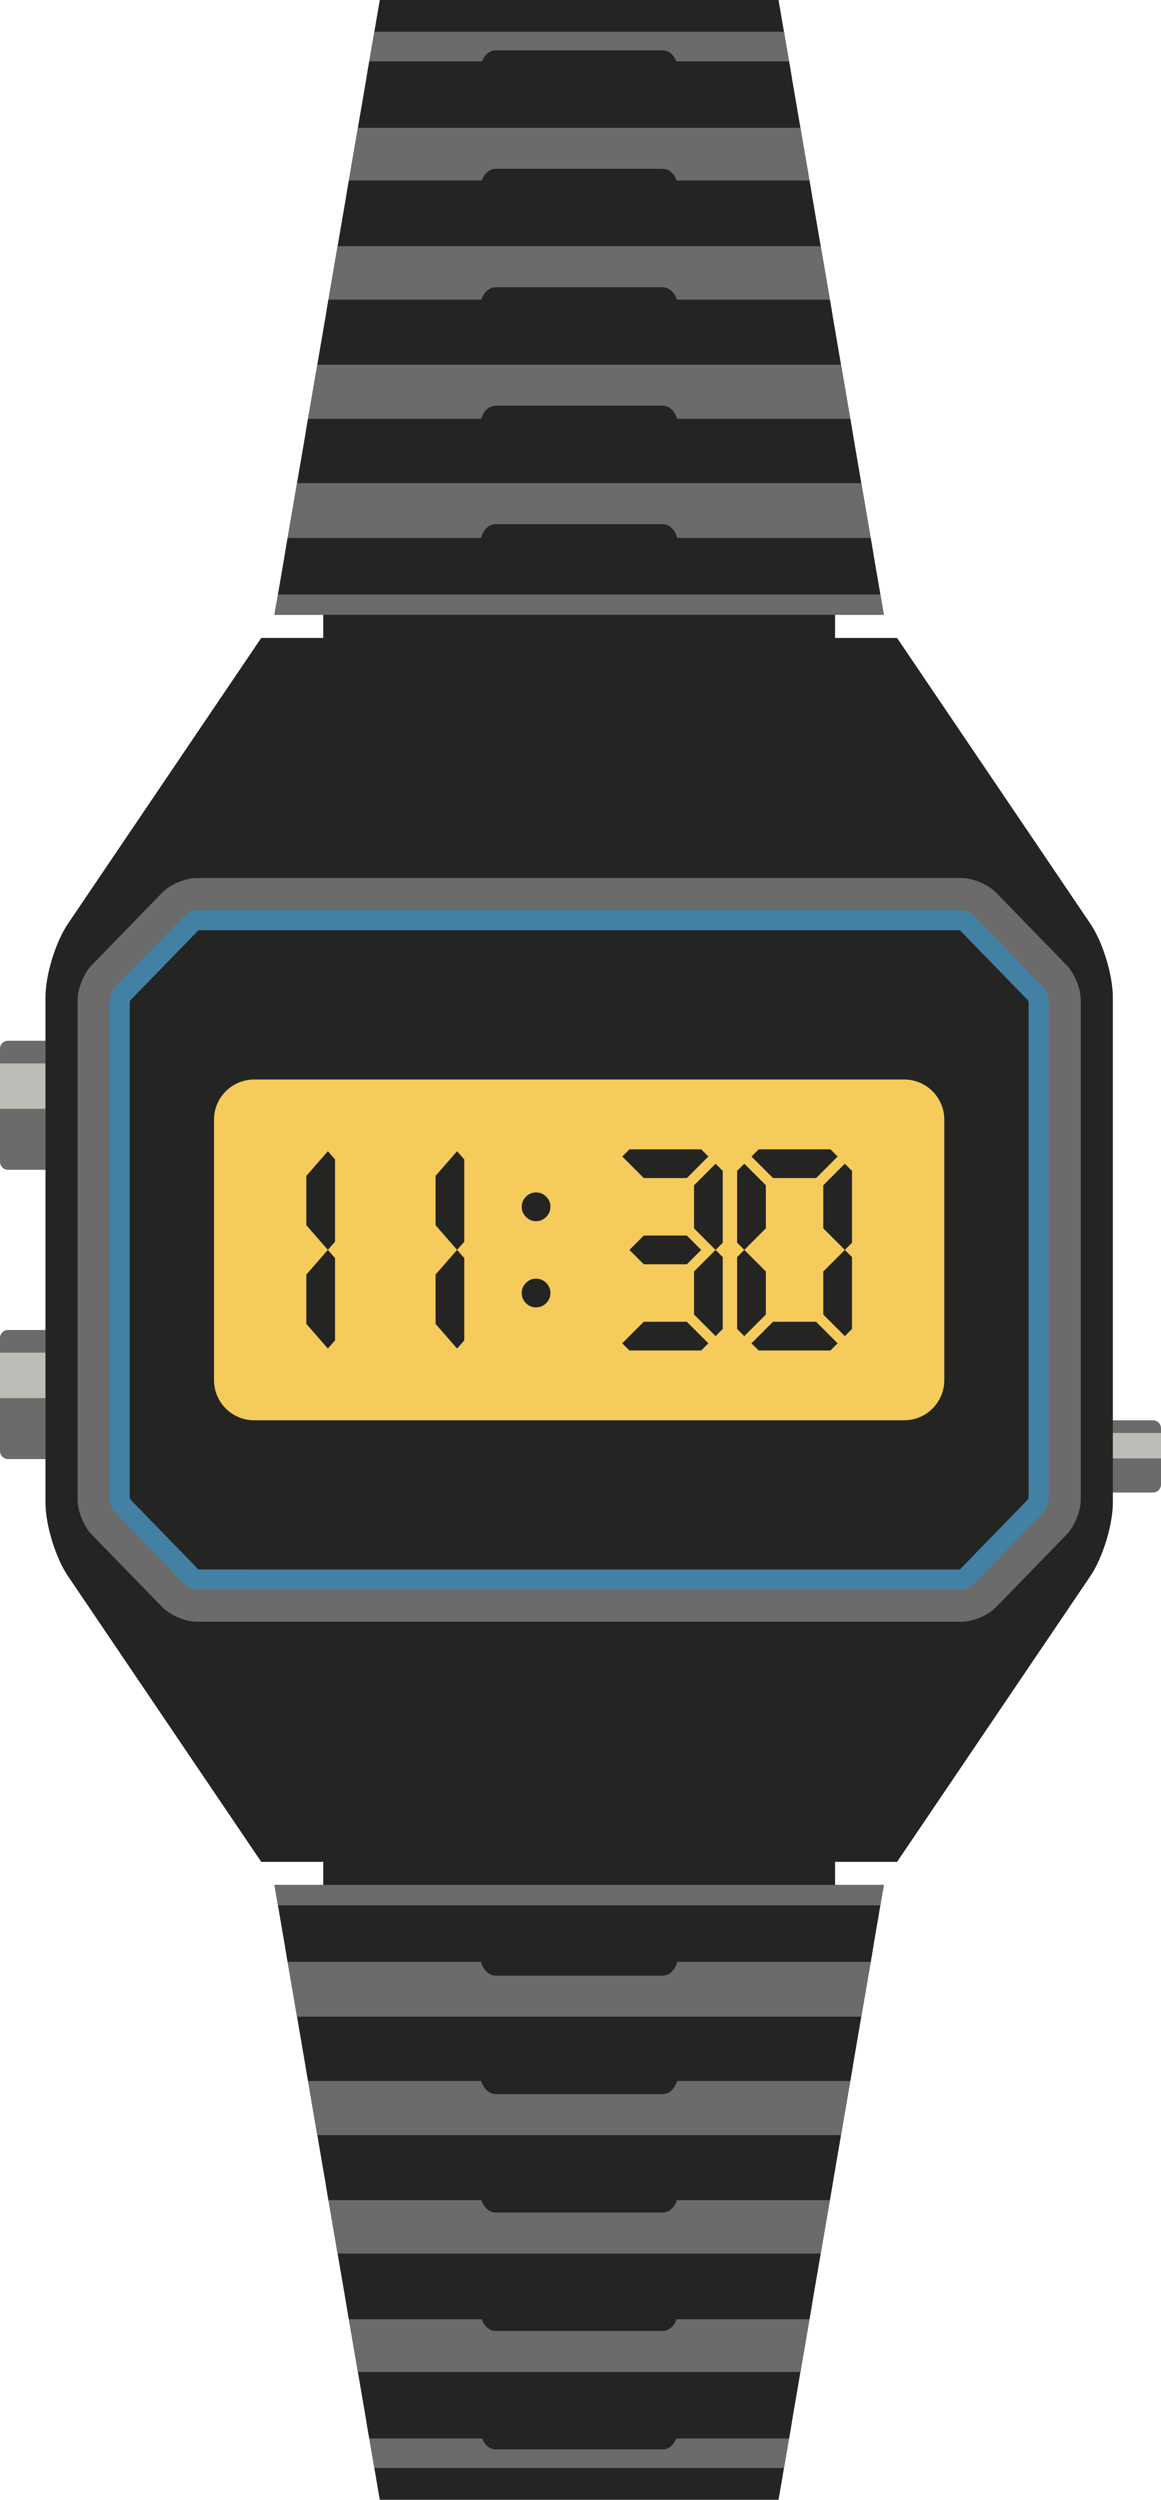 <svg xmlns="http://www.w3.org/2000/svg" width="501.9" height="1080" viewBox="0 0 501.9 1080"><g id="a"/><g id="b"><g id="c"><g id="d"><g><g><path d="M139.74 796.1h221.27v24.29H139.74z" fill="#242423"/><path d="M118.64 814.36 164.18 1080H336.56L382.1 814.36H118.64z" fill="#242423"/><path d="M372.34 871.28 377.02 844.01H123.73L128.4 871.28H372.34z" fill="#6b6b6b"/><path d="M363.57 922.45 368.25 895.18H132.5L137.17 922.45h226.4z" fill="#6b6b6b"/><path d="M354.8 973.62 359.47 946.36H141.28L145.95 973.62H354.8z" fill="#6b6b6b"/><path d="M346.03 1024.79 350.7 997.53H150.05L154.72 1024.79H346.03z" fill="#6b6b6b"/><path d="M338.91 1066.28 341.92 1048.7H158.82L161.83 1066.28H338.91z" fill="#6b6b6b"/><path d="M120.15 823.15H380.59L382.1 814.36H118.64L120.15 823.15z" fill="#6b6b6b"/><path d="M292.88 840.87c-.77-3.68-3.34-6.41-6.42-6.41h-72.16c-3.08.0-5.65 2.73-6.42 6.41H123.19l1.15 6.72h83.63c.88 3.46 3.36 5.97 6.32 5.97h72.16c2.96.0 5.43-2.51 6.31-5.97h83.63l1.15-6.72h-84.68z" fill="#242423"/><path d="M286.45 885.64h-72.16c-3.17.0-5.81 2.87-6.49 6.71h-75.78l1.15 6.72h74.88c.95 3.3 3.37 5.67 6.24 5.67h72.16c2.87.0 5.3-2.37 6.24-5.67h74.88l1.15-6.72h-75.78c-.68-3.84-3.33-6.71-6.49-6.71z" fill="#242423"/><path d="M286.45 936.81h-72.16c-3.25.0-5.95 3.01-6.55 7.01h-66.9l1.15 6.72h66.13c1 3.15 3.39 5.36 6.17 5.36h72.16c2.78.0 5.17-2.21 6.17-5.36h66.13l1.15-6.72h-66.9c-.6-4-3.3-7.01-6.55-7.01z" fill="#242423"/><path d="M286.45 987.98h-72.16c-3.33.0-6.07 3.17-6.57 7.31h-58.05l1.15 6.72h57.42c1.06 2.98 3.36 5.06 6.06 5.06h72.16c2.69.0 5-2.08 6.06-5.06h57.41l1.15-6.72h-58.05c-.51-4.14-3.24-7.31-6.58-7.31z" fill="#242423"/><path d="M286.45 1039.16h-72.16c-3.41.0-6.19 3.32-6.6 7.61h-49.2l1.16 6.72h48.72c1.1 2.82 3.34 4.76 5.93 4.76h72.16c2.6.0 4.83-1.95 5.93-4.76h48.72l1.15-6.72h-49.21c-.41-4.29-3.18-7.61-6.6-7.61z" fill="#242423"/></g><g><path d="M139.74 259.61h221.27v24.29H139.74z" fill="#242423"/><path d="M118.64 265.63 164.18.0H336.56L382.1 265.63H118.64z" fill="#242423"/><path d="M372.34 208.72 377.02 235.99H123.73L128.4 208.72H372.34z" fill="#6b6b6b"/><path d="M363.57 157.55 368.25 184.81H132.5L137.17 157.55h226.4z" fill="#6b6b6b"/><path d="M354.8 106.38 359.47 133.64H141.28L145.95 106.38H354.8z" fill="#6b6b6b"/><path d="M346.03 55.21 350.7 82.47H150.05L154.72 55.21H346.03z" fill="#6b6b6b"/><path d="M338.91 13.72 341.92 31.3H158.82L161.83 13.72H338.91z" fill="#6b6b6b"/><path d="M120.15 256.85H380.59L382.1 265.63H118.64L120.15 256.85z" fill="#6b6b6b"/><path d="M292.88 239.13c-.77 3.68-3.34 6.41-6.42 6.41h-72.16c-3.08.0-5.65-2.72-6.42-6.41H123.19l1.15-6.72h83.63c.88-3.46 3.36-5.97 6.32-5.97h72.16c2.96.0 5.43 2.51 6.31 5.97h83.63l1.15 6.72h-84.68z" fill="#242423"/><path d="M286.45 194.36h-72.16c-3.17.0-5.81-2.87-6.49-6.71h-75.78l1.15-6.72h74.88c.95-3.3 3.37-5.67 6.24-5.67h72.16c2.87.0 5.3 2.36 6.24 5.67h74.88l1.15 6.72h-75.78c-.68 3.83-3.33 6.71-6.49 6.71z" fill="#242423"/><path d="M286.45 143.19h-72.16c-3.25.0-5.95-3.02-6.55-7.01h-66.9l1.15-6.72h66.13c1-3.15 3.39-5.36 6.17-5.36h72.16c2.78.0 5.17 2.22 6.17 5.36h66.13l1.15 6.72h-66.9c-.6 4-3.3 7.01-6.55 7.01z" fill="#242423"/><path d="M286.45 92.02h-72.16c-3.33.0-6.07-3.17-6.57-7.31h-58.05l1.15-6.72h57.42c1.06-2.98 3.36-5.06 6.06-5.06h72.16c2.69.0 5 2.08 6.06 5.06h57.41l1.15 6.72h-58.05c-.51 4.14-3.24 7.31-6.58 7.31z" fill="#242423"/><path d="M286.45 40.84h-72.16c-3.41.0-6.19-3.33-6.6-7.61h-49.2l1.16-6.72h48.72c1.1-2.81 3.34-4.76 5.93-4.76h72.16c2.6.0 4.83 1.95 5.93 4.76h48.72l1.15 6.72h-49.21c-.41 4.28-3.18 7.61-6.6 7.61z" fill="#242423"/></g></g><path d="M498.43 644.83h-24.29v-31.22h24.29c1.91.0 3.47 1.55 3.47 3.46v24.29c0 1.91-1.55 3.47-3.47 3.47z" fill="#6b6b6b"/><path d="M474.14 619.1h27.76v10.98H474.14z" fill="#bdbdb7"/><g><path d="M3.47 505.4c-1.92.0-3.47-1.55-3.47-3.47v-48.83c0-1.92 1.56-3.47 3.47-3.47H27.76v55.77H3.47z" fill="#6b6b6b"/><path d="M0 459.44h27.76v19.62H0z" fill="#bdbdb7"/><path d="M3.47 630.37c-1.92.0-3.47-1.55-3.47-3.47v-48.83c0-1.91 1.56-3.47 3.47-3.47H27.76v55.77H3.47z" fill="#6b6b6b"/><path d="M0 584.41h27.76v19.62H0z" fill="#bdbdb7"/></g><path d="M250.37 275.61H112.93L29.38 399.07c-5.37 7.93-9.72 22.13-9.72 31.71v218.44c0 9.58 4.35 23.78 9.72 31.72l83.55 123.45H387.81l83.55-123.45c5.37-7.94 9.72-22.14 9.72-31.72v-218.44c0-9.58-4.35-23.78-9.72-31.71l-83.55-123.45H250.37z" fill="#242423"/><path d="M415.8 379.35H84.95c-4.79.0-11.38 2.78-14.72 6.21l-30.64 31.5c-3.34 3.43-6.05 10.1-6.05 14.89v216.08c0 4.79 2.71 11.46 6.05 14.89l30.64 31.5c3.34 3.43 9.93 6.22 14.72 6.22H415.8c4.79.0 11.38-2.78 14.72-6.22l30.64-31.5c3.34-3.43 6.05-10.1 6.05-14.89v-216.08c0-4.79-2.71-11.46-6.05-14.89l-30.64-31.5c-3.34-3.43-9.93-6.21-14.72-6.21z" fill="#6b6b6b"/><path d="M84.95 686.76c-1.17-.05-3.92-1.21-4.8-2.04l-30.62-31.47c-.86-.94-2.08-3.93-2.12-5.23V431.96c.04-1.28 1.26-4.27 2.13-5.23l30.63-31.48c.85-.8 3.61-1.97 4.81-2.02H415.8c1.17.05 3.92 1.22 4.8 2.04l30.61 31.47c.86.95 2.08 3.94 2.12 5.23v216.06c-.04 1.28-1.26 4.27-2.13 5.22l-30.63 31.49c-.85.8-3.6 1.96-4.8 2.01H84.95z" fill="#4281a4"/><path d="M85.93 678.09c-.07-.03-.15-.07-.22-.1l-29.38-30.2c-.09-.19-.17-.4-.24-.59V432.78c.07-.19.16-.4.24-.59l29.38-30.2c.07-.03.15-.07.22-.1H414.82c.07.03.15.07.22.1l29.37 30.2c.08.19.17.4.24.59v214.42c-.07.19-.15.4-.24.59l-29.38 30.2c-.08.03-.15.06-.22.09H85.93z" fill="#242423"/><path d="M390.88 613.61H109.87c-9.58.0-17.35-7.77-17.35-17.35V483.73c0-9.58 7.77-17.34 17.35-17.34H390.88c9.58.0 17.34 7.77 17.34 17.34v112.53c0 9.58-7.77 17.35-17.34 17.35z" fill="#f5cb5c"/><g><g><path d="M144.84 536.45l-3.1 3.55-9.31-10.66v-21.31l9.31-10.66 3.1 3.55v35.52zm0 42.62-3.1 3.55-9.31-10.65v-21.31l9.31-10.66 3.1 3.55v35.52z" fill="#242423"/><path d="M200.71 536.45 197.6 540l-9.31-10.66v-21.31l9.31-10.66 3.11 3.55v35.52zm0 42.62-3.11 3.55-9.31-10.65v-21.31l9.31-10.66 3.11 3.55v35.52z" fill="#242423"/></g><path d="M236.12 517c1.22 1.22 1.83 2.68 1.83 4.38s-.61 3.15-1.83 4.38c-1.22 1.22-2.68 1.83-4.38 1.83s-3.16-.61-4.37-1.83c-1.22-1.22-1.83-2.68-1.83-4.38s.61-3.15 1.83-4.38c1.22-1.22 2.67-1.83 4.37-1.83s3.16.62 4.38 1.83zm0 37.25c1.22 1.22 1.83 2.68 1.83 4.38s-.61 3.15-1.83 4.38c-1.22 1.22-2.68 1.83-4.38 1.83s-3.16-.61-4.37-1.83c-1.22-1.22-1.83-2.68-1.83-4.38s.61-3.16 1.83-4.38c1.22-1.22 2.67-1.83 4.37-1.83s3.16.61 4.38 1.83z" fill="#242423"/><g><path d="M303.14 496.55l3.1 3.11-9.31 9.31h-18.62l-9.31-9.31 3.11-3.11h31.04zm-31.04 86.91-3.11-3.1 9.31-9.31h18.62l9.31 9.31-3.1 3.1h-31.04zm0-43.45 6.2-6.21h18.62l6.21 6.21-6.21 6.21h-18.62l-6.2-6.21zm40.35-3.11-3.1 3.11-9.31-9.31v-18.62l9.31-9.31 3.1 3.1v31.04zm0 37.24-3.1 3.11-9.31-9.31v-18.62l9.31-9.31 3.1 3.1v31.03z" fill="#242423"/><path d="M318.66 505.86l3.1-3.1 9.31 9.31v18.62l-9.31 9.31-3.1-3.11v-31.04zm0 37.25 3.1-3.1 9.31 9.31v18.62l-9.31 9.31-3.1-3.11v-31.03zm40.35-46.56 3.1 3.11-9.31 9.31h-18.62l-9.31-9.31 3.11-3.11h31.04zm-31.04 86.91-3.11-3.1 9.31-9.31h18.62l9.31 9.31-3.1 3.1h-31.04zm40.35-46.56-3.1 3.11-9.31-9.31v-18.62l9.31-9.31 3.1 3.1v31.04zm0 37.24-3.1 3.11-9.31-9.31v-18.62l9.31-9.31 3.1 3.1v31.03z" fill="#242423"/></g></g></g></g></g></svg>